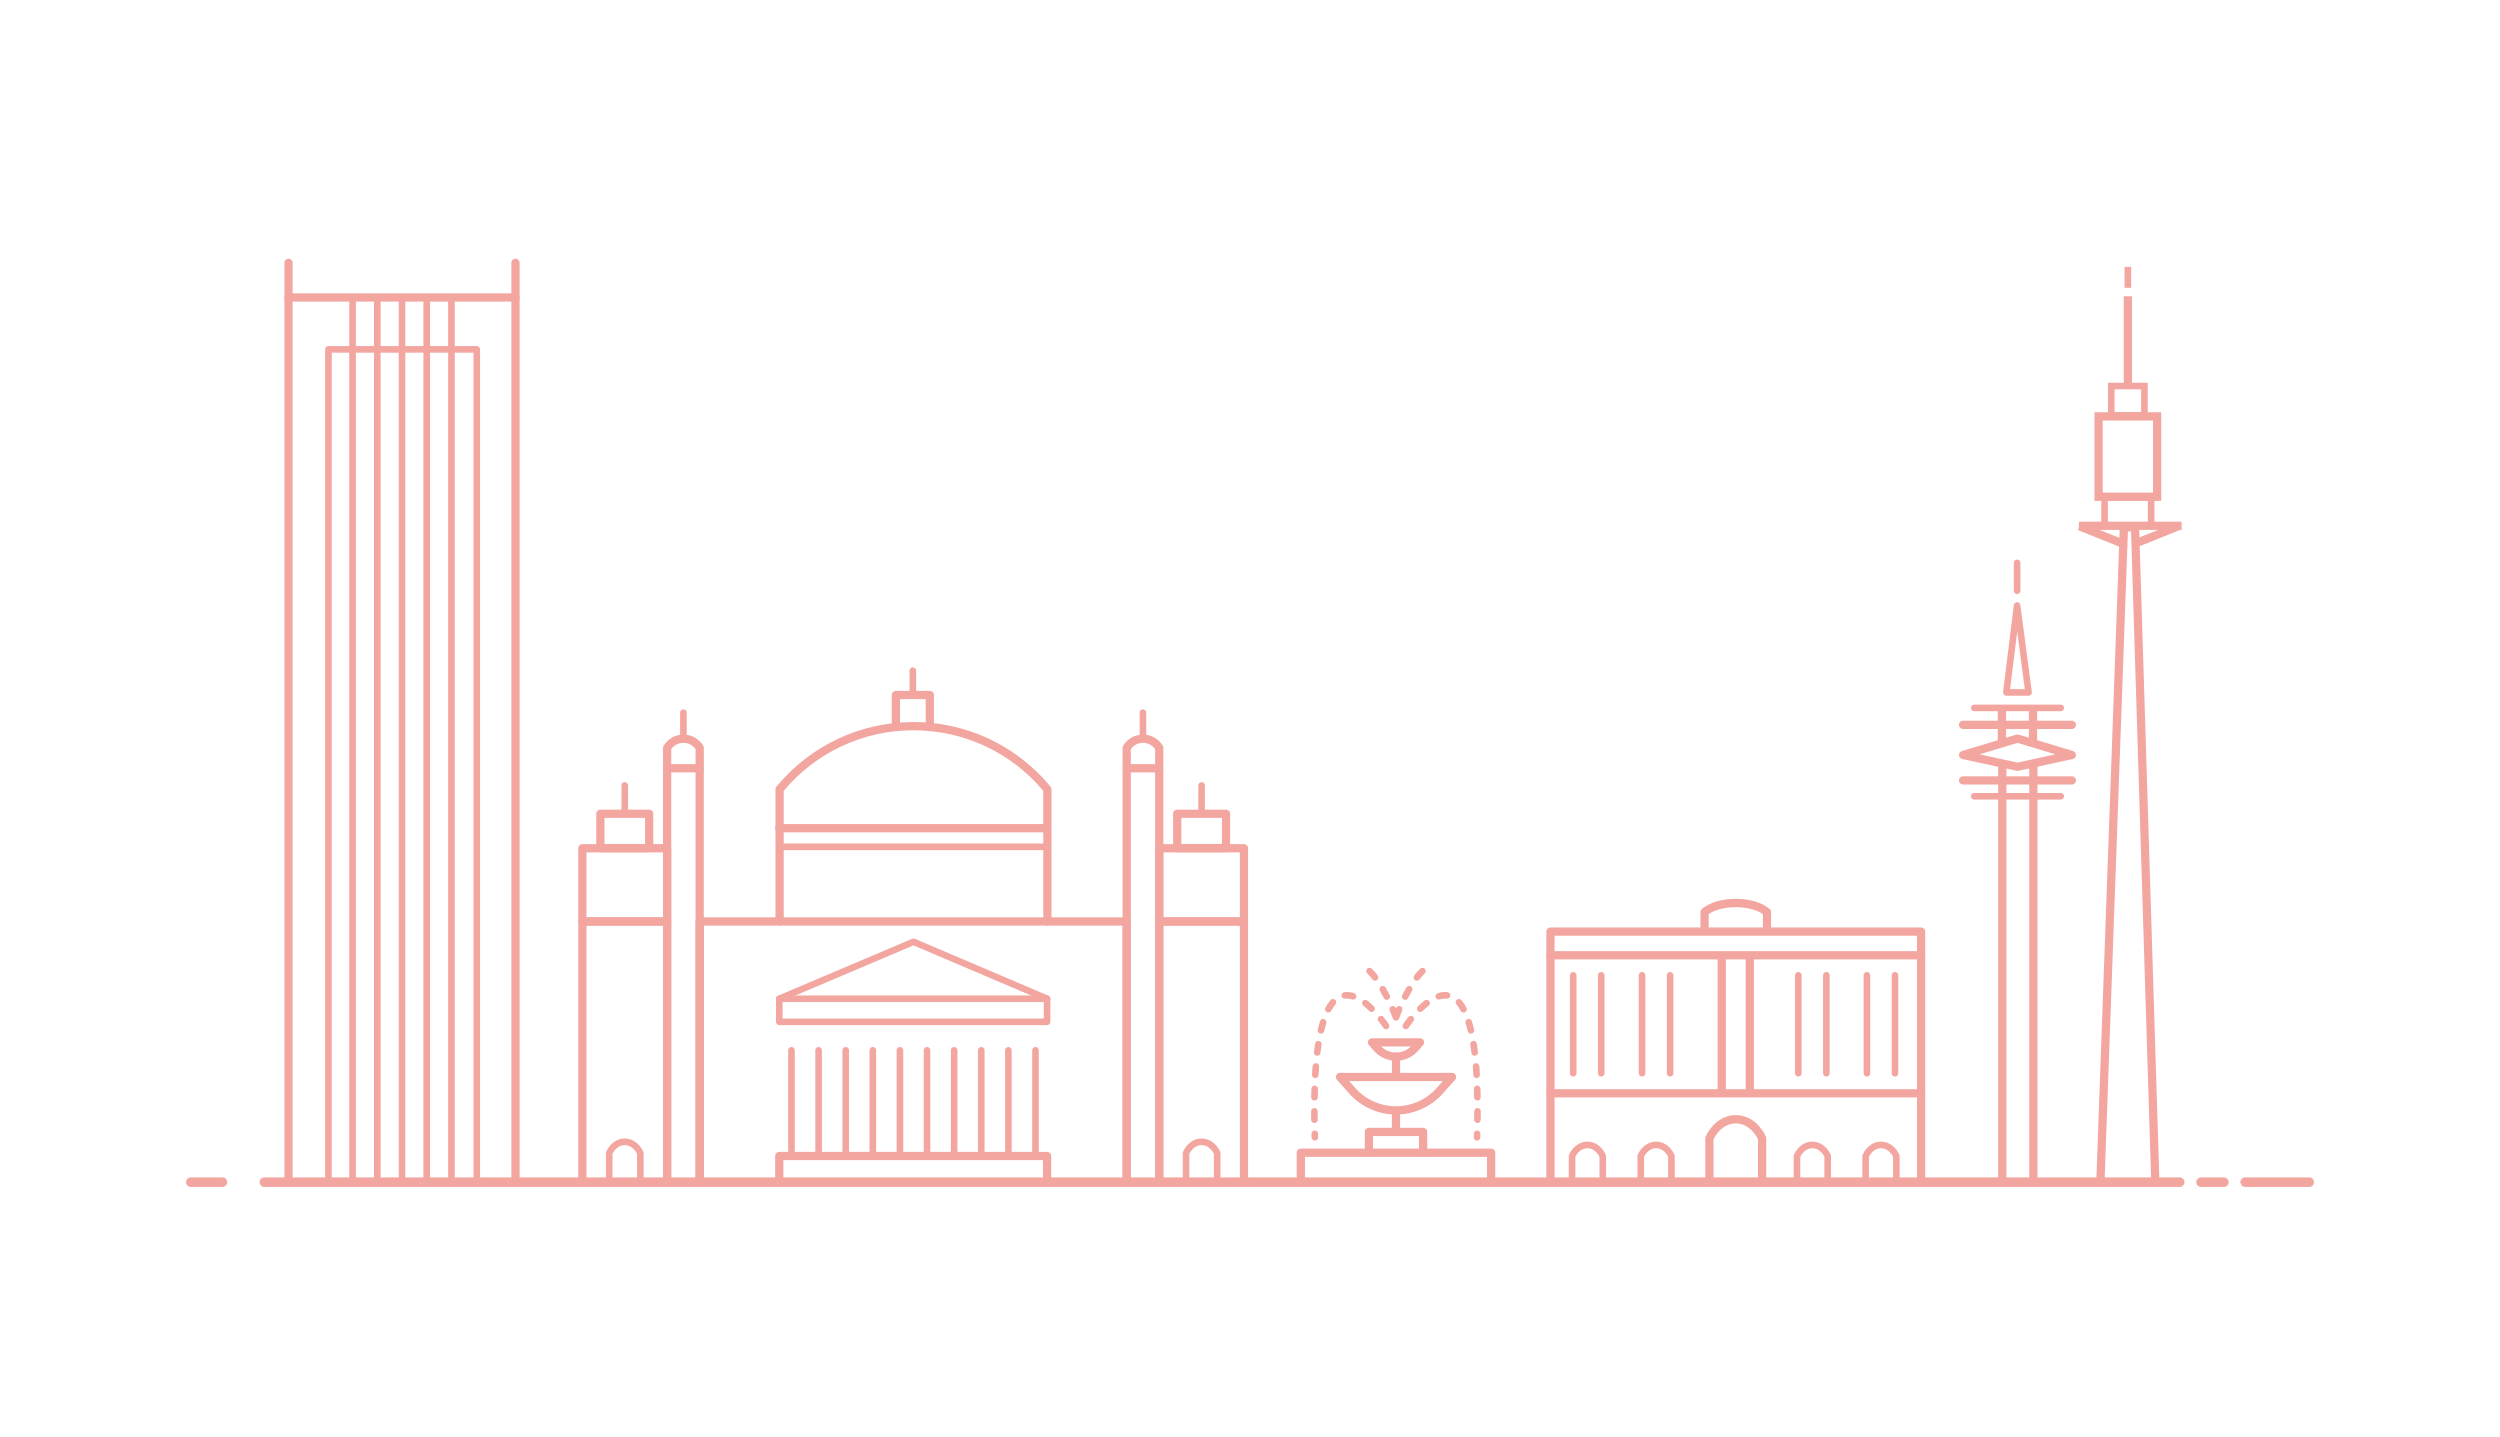 <?xml version="1.0" encoding="utf-8"?>
<!-- Generator: Adobe Illustrator 23.0.1, SVG Export Plug-In . SVG Version: 6.00 Build 0)  -->
<svg version="1.1" xmlns="http://www.w3.org/2000/svg" xmlns:xlink="http://www.w3.org/1999/xlink" x="0px" y="0px"
	 viewBox="0 0 1517.14 872" style="enable-background:new 0 0 1517.14 872;" xml:space="preserve">
<style type="text/css">
	.st0{fill:#F3A59F;}
</style>
<g id="BG">
</g>
<g id="Line">
</g>
<g id="Wheel">
</g>
<g id="Shard">
</g>
<g id="Bullet">
</g>
<g id="Big_Ben">
</g>
<g id="Middle">
	<path class="st0" d="M1322.99,720.29H160.22c-1.48,0-2.68-1.46-2.68-2.88c0-1.42,1.2-2.88,2.68-2.88h1162.77
		c1.48,0,2.68,1.46,2.68,2.88C1325.67,718.83,1324.47,720.29,1322.99,720.29z"/>
	<path class="st0" d="M135.21,720.29h-19.65c-1.48,0-2.68-1.46-2.68-2.88c0-1.42,1.2-2.88,2.68-2.88h19.65
		c1.48,0,2.68,1.46,2.68,2.88C137.89,718.83,136.69,720.29,135.21,720.29z"/>
	<path class="st0" d="M1349.78,720.29h-14.29c-1.48,0-2.68-1.46-2.68-2.88c0-1.42,1.2-2.88,2.68-2.88h14.29
		c1.48,0,2.68,1.46,2.68,2.88C1352.46,718.83,1351.26,720.29,1349.78,720.29z"/>
	<path class="st0" d="M1401.58,720.29h-39.29c-1.48,0-2.68-1.46-2.68-2.88c0-1.42,1.2-2.88,2.68-2.88h39.29
		c1.48,0,2.68,1.46,2.68,2.88C1404.26,718.83,1403.06,720.29,1401.58,720.29z"/>
	<path class="st0" d="M404.85,718.03c-1.38,0-2.5-1.12-2.5-2.5V561.7h-46.42v153.83c0,1.38-1.12,2.5-2.5,2.5s-2.5-1.12-2.5-2.5
		V559.2c0-1.38,1.12-2.5,2.5-2.5h51.42c1.38,0,2.5,1.12,2.5,2.5v156.33C407.35,716.91,406.23,718.03,404.85,718.03z"/>
	<path class="st0" d="M754.91,718.03c-1.38,0-2.5-1.12-2.5-2.5V561.7h-46.42v153.83c0,1.38-1.12,2.5-2.5,2.5s-2.5-1.12-2.5-2.5
		V559.2c0-1.38,1.12-2.5,2.5-2.5h51.42c1.38,0,2.5,1.12,2.5,2.5v156.33C757.41,716.91,756.29,718.03,754.91,718.03z"/>
	<path class="st0" d="M424.6,718.03c-1.38,0-2.5-1.12-2.5-2.5V468.72h-14.75v246.81c0,1.38-1.12,2.5-2.5,2.5s-2.5-1.12-2.5-2.5
		V466.22c0-1.38,1.12-2.5,2.5-2.5h19.75c1.38,0,2.5,1.12,2.5,2.5v249.31C427.1,716.91,425.98,718.03,424.6,718.03z"/>
	<path class="st0" d="M703.49,718.03c-1.38,0-2.5-1.12-2.5-2.5V468.72h-14.75v246.81c0,1.38-1.12,2.5-2.5,2.5s-2.5-1.12-2.5-2.5
		V466.22c0-1.38,1.12-2.5,2.5-2.5h19.75c1.38,0,2.5,1.12,2.5,2.5v249.31C705.99,716.91,704.88,718.03,703.49,718.03z"/>
	<path class="st0" d="M683.75,718.03c-1.38,0-2.5-1.12-2.5-2.5V561.7H427.1v153.83c0,1.38-1.12,2.5-2.5,2.5s-2.5-1.12-2.5-2.5V559.2
		c0-1.38,1.12-2.5,2.5-2.5h259.15c1.38,0,2.5,1.12,2.5,2.5v156.33C686.25,716.91,685.13,718.03,683.75,718.03z"/>
	<path class="st0" d="M635.43,718.03c-1.38,0-2.5-1.12-2.5-2.5v-11.5H475.41v11.5c0,1.38-1.12,2.5-2.5,2.5s-2.5-1.12-2.5-2.5v-14
		c0-1.38,1.12-2.5,2.5-2.5h162.52c1.38,0,2.5,1.12,2.5,2.5v14C637.93,716.91,636.81,718.03,635.43,718.03z"/>
	<path class="st0" d="M635.43,622.09H472.91c-1.1,0-2-0.9-2-2v-14c0-1.1,0.9-2,2-2h162.52c1.1,0,2,0.9,2,2v14
		C637.43,621.2,636.54,622.09,635.43,622.09z M474.91,618.09h158.52v-10H474.91V618.09z"/>
	<path class="st0" d="M404.85,561.7h-51.42c-1.38,0-2.5-1.12-2.5-2.5v-44.43c0-1.38,1.12-2.5,2.5-2.5h51.42c1.38,0,2.5,1.12,2.5,2.5
		v44.43C407.35,560.58,406.23,561.7,404.85,561.7z M355.93,556.7h46.42v-39.43h-46.42V556.7z"/>
	<path class="st0" d="M754.91,561.7h-51.42c-1.38,0-2.5-1.12-2.5-2.5v-44.43c0-1.38,1.12-2.5,2.5-2.5h51.42c1.38,0,2.5,1.12,2.5,2.5
		v44.43C757.41,560.58,756.29,561.7,754.91,561.7z M705.99,556.7h46.42v-39.43h-46.42V556.7z"/>
	<path class="st0" d="M472.91,608.09c-0.78,0-1.52-0.46-1.84-1.22c-0.43-1.02,0.04-2.19,1.06-2.62l81.44-34.55
		c0.5-0.21,1.06-0.21,1.57,0l81.08,34.55c1.02,0.43,1.49,1.61,1.06,2.62c-0.43,1.02-1.61,1.49-2.62,1.06l-80.29-34.22l-80.66,34.22
		C473.44,608.04,473.18,608.09,472.91,608.09z"/>
	<path class="st0" d="M635.62,561.7c-1.38,0-2.5-1.12-2.5-2.5v-79.28c-19.58-23.37-48.25-36.75-78.76-36.75c-0.04,0-0.08,0-0.12,0
		c-30.48,0.03-59.09,13.42-78.64,36.75v79.28c0,1.38-1.12,2.5-2.5,2.5s-2.5-1.12-2.5-2.5v-80.18c0-0.58,0.2-1.14,0.57-1.59
		c20.52-24.91,50.79-39.22,83.07-39.26c0.04,0,0.08,0,0.12,0c32.23,0,62.49,14.24,83.04,39.07l0.15,0.18
		c0.37,0.45,0.57,1.01,0.57,1.59v80.18C638.12,560.58,637,561.7,635.62,561.7z"/>
	<path class="st0" d="M564.26,443.77c-1.38,0-2.5-1.12-2.5-2.5v-17.01h-15.59v17.01c0,1.38-1.12,2.5-2.5,2.5s-2.5-1.12-2.5-2.5
		v-19.51c0-1.38,1.12-2.5,2.5-2.5h20.59c1.38,0,2.5,1.12,2.5,2.5v19.51C566.76,442.65,565.64,443.77,564.26,443.77z"/>
	<path class="st0" d="M553.96,423.76c-1.1,0-2-0.9-2-2v-14.77c0-1.1,0.9-2,2-2s2,0.9,2,2v14.77
		C555.96,422.86,555.07,423.76,553.96,423.76z"/>
	<path class="st0" d="M414.73,449.21c-1.1,0-2-0.9-2-2v-14.77c0-1.1,0.9-2,2-2s2,0.9,2,2v14.77
		C416.73,448.31,415.83,449.21,414.73,449.21z"/>
	<path class="st0" d="M480.31,703.53c-1.1,0-2-0.9-2-2v-64.16c0-1.1,0.9-2,2-2s2,0.9,2,2v64.16
		C482.31,702.63,481.41,703.53,480.31,703.53z"/>
	<path class="st0" d="M693.62,449.21c-1.1,0-2-0.9-2-2v-14.77c0-1.1,0.9-2,2-2s2,0.9,2,2v14.77
		C695.62,448.31,694.73,449.21,693.62,449.21z"/>
	<path class="st0" d="M729.2,493.39c-1.1,0-2-0.9-2-2v-14.77c0-1.1,0.9-2,2-2s2,0.9,2,2v14.77
		C731.2,492.49,730.31,493.39,729.2,493.39z"/>
	<path class="st0" d="M379.14,493.39c-1.1,0-2-0.9-2-2v-14.77c0-1.1,0.9-2,2-2s2,0.9,2,2v14.77
		C381.14,492.49,380.25,493.39,379.14,493.39z"/>
	<path class="st0" d="M424.6,468.72c-1.38,0-2.5-1.12-2.5-2.5v-11.6c-1.69-2.41-4.4-3.83-7.37-3.83c-2.98,0-5.69,1.42-7.37,3.83
		v11.6c0,1.38-1.12,2.5-2.5,2.5s-2.5-1.12-2.5-2.5v-12.34c0-0.45,0.12-0.9,0.36-1.29c2.56-4.26,7.05-6.8,12.02-6.8
		c4.97,0,9.46,2.54,12.02,6.8c0.23,0.39,0.36,0.83,0.36,1.29v12.34C427.1,467.61,425.98,468.72,424.6,468.72z"/>
	<path class="st0" d="M703.49,468.72c-1.38,0-2.5-1.12-2.5-2.5v-11.6c-1.69-2.41-4.4-3.83-7.37-3.83c-2.98,0-5.69,1.42-7.37,3.83
		v11.6c0,1.38-1.12,2.5-2.5,2.5s-2.5-1.12-2.5-2.5v-12.34c0-0.45,0.12-0.9,0.36-1.29c2.56-4.26,7.05-6.8,12.02-6.8
		c4.97,0,9.46,2.54,12.02,6.8c0.23,0.39,0.36,0.83,0.36,1.29v12.34C705.99,467.61,704.88,468.72,703.49,468.72z"/>
	<path class="st0" d="M388.59,716.85c-1.1,0-2-0.9-2-2V700.2c-1.69-3.33-4.45-5.3-7.45-5.3s-5.76,1.97-7.45,5.3v14.65
		c0,1.1-0.9,2-2,2s-2-0.9-2-2v-15.11c0-0.29,0.06-0.58,0.19-0.85c2.35-5,6.56-7.99,11.26-7.99s8.91,2.99,11.26,7.99
		c0.12,0.27,0.19,0.56,0.19,0.85v15.11C390.59,715.95,389.7,716.85,388.59,716.85z"/>
	<path class="st0" d="M738.65,716.85c-1.1,0-2-0.9-2-2V700.2c-1.69-3.33-4.45-5.3-7.45-5.3s-5.76,1.97-7.45,5.3v14.65
		c0,1.1-0.9,2-2,2s-2-0.9-2-2v-15.11c0-0.29,0.06-0.58,0.19-0.85c2.35-5,6.56-7.99,11.26-7.99s8.91,2.99,11.26,7.99
		c0.12,0.27,0.19,0.56,0.19,0.85v15.11C740.65,715.95,739.76,716.85,738.65,716.85z"/>
	<path class="st0" d="M393.95,517.16h-29.61c-1.38,0-2.5-1.12-2.5-2.5v-20.82c0-1.38,1.12-2.5,2.5-2.5h29.61
		c1.38,0,2.5,1.12,2.5,2.5v20.82C396.45,516.04,395.33,517.16,393.95,517.16z M366.84,512.16h24.61v-15.82h-24.61V512.16z"/>
	<path class="st0" d="M744.01,517.16H714.4c-1.38,0-2.5-1.12-2.5-2.5v-20.82c0-1.38,1.12-2.5,2.5-2.5h29.61c1.38,0,2.5,1.12,2.5,2.5
		v20.82C746.51,516.04,745.39,517.16,744.01,517.16z M716.9,512.16h24.61v-15.82H716.9V512.16z"/>
	<path class="st0" d="M496.77,703.53c-1.1,0-2-0.9-2-2v-64.16c0-1.1,0.9-2,2-2s2,0.9,2,2v64.16
		C498.77,702.63,497.87,703.53,496.77,703.53z"/>
	<path class="st0" d="M513.22,703.53c-1.1,0-2-0.9-2-2v-64.16c0-1.1,0.9-2,2-2s2,0.9,2,2v64.16
		C515.22,702.63,514.32,703.53,513.22,703.53z"/>
	<path class="st0" d="M529.67,703.53c-1.1,0-2-0.9-2-2v-64.16c0-1.1,0.9-2,2-2s2,0.9,2,2v64.16
		C531.67,702.63,530.78,703.53,529.67,703.53z"/>
	<path class="st0" d="M546.13,703.53c-1.1,0-2-0.9-2-2v-64.16c0-1.1,0.9-2,2-2s2,0.9,2,2v64.16
		C548.13,702.63,547.23,703.53,546.13,703.53z"/>
	<path class="st0" d="M562.58,703.53c-1.1,0-2-0.9-2-2v-64.16c0-1.1,0.9-2,2-2s2,0.9,2,2v64.16
		C564.58,702.63,563.69,703.53,562.58,703.53z"/>
	<path class="st0" d="M579.04,703.53c-1.1,0-2-0.9-2-2v-64.16c0-1.1,0.9-2,2-2s2,0.9,2,2v64.16
		C581.04,702.63,580.14,703.53,579.04,703.53z"/>
	<path class="st0" d="M595.49,703.53c-1.1,0-2-0.9-2-2v-64.16c0-1.1,0.9-2,2-2s2,0.9,2,2v64.16
		C597.49,702.63,596.6,703.53,595.49,703.53z"/>
	<path class="st0" d="M611.95,703.53c-1.1,0-2-0.9-2-2v-64.16c0-1.1,0.9-2,2-2s2,0.9,2,2v64.16
		C613.95,702.63,613.05,703.53,611.95,703.53z"/>
	<path class="st0" d="M628.4,703.53c-1.1,0-2-0.9-2-2v-64.16c0-1.1,0.9-2,2-2s2,0.9,2,2v64.16
		C630.4,702.63,629.51,703.53,628.4,703.53z"/>
	<path class="st0" d="M635.43,505.11H472.91c-1.38,0-2.5-1.12-2.5-2.5s1.12-2.5,2.5-2.5h162.52c1.38,0,2.5,1.12,2.5,2.5
		S636.81,505.11,635.43,505.11z"/>
	<path class="st0" d="M635.43,515.92H472.91c-1.1,0-2-0.9-2-2s0.9-2,2-2h162.52c1.1,0,2,0.9,2,2S636.54,515.92,635.43,515.92z"/>
	<path class="st0" d="M175.09,718.49c-1.38,0-2.5-1.12-2.5-2.5V159.51c0-1.38,1.12-2.5,2.5-2.5s2.5,1.12,2.5,2.5v556.47
		C177.59,717.37,176.48,718.49,175.09,718.49z"/>
	<path class="st0" d="M312.83,718.49c-1.38,0-2.5-1.12-2.5-2.5V159.51c0-1.38,1.12-2.5,2.5-2.5s2.5,1.12,2.5,2.5v556.47
		C315.33,717.37,314.21,718.49,312.83,718.49z"/>
	<path class="st0" d="M289.32,718.49c-1.1,0-2-0.9-2-2V214.01h-86v502.47c0,1.1-0.9,2-2,2s-2-0.9-2-2V212.01c0-1.1,0.9-2,2-2h90
		c1.1,0,2,0.9,2,2v504.47C291.32,717.59,290.43,718.49,289.32,718.49z"/>
	<path class="st0" d="M312.83,183.01H175.09c-1.38,0-2.5-1.12-2.5-2.5s1.12-2.5,2.5-2.5h137.74c1.38,0,2.5,1.12,2.5,2.5
		S314.21,183.01,312.83,183.01z"/>
	<path class="st0" d="M273.96,717.99c-1.1,0-2-0.9-2-2V180.51c0-1.1,0.9-2,2-2s2,0.9,2,2v535.47
		C275.96,717.09,275.07,717.99,273.96,717.99z"/>
	<path class="st0" d="M258.96,717.99c-1.1,0-2-0.9-2-2V180.51c0-1.1,0.9-2,2-2s2,0.9,2,2v535.47
		C260.96,717.09,260.07,717.99,258.96,717.99z"/>
	<path class="st0" d="M243.96,717.99c-1.1,0-2-0.9-2-2V180.51c0-1.1,0.9-2,2-2s2,0.9,2,2v535.47
		C245.96,717.09,245.07,717.99,243.96,717.99z"/>
	<path class="st0" d="M228.96,717.99c-1.1,0-2-0.9-2-2V180.51c0-1.1,0.9-2,2-2s2,0.9,2,2v535.47
		C230.96,717.09,230.07,717.99,228.96,717.99z"/>
	<path class="st0" d="M213.96,717.99c-1.1,0-2-0.9-2-2V180.51c0-1.1,0.9-2,2-2s2,0.9,2,2v535.47
		C215.96,717.09,215.07,717.99,213.96,717.99z"/>
	<path class="st0" d="M1069.37,718.91c-1.38,0-2.5-1.12-2.5-2.5v-25.02c-3.01-6.06-8.03-9.66-13.51-9.66
		c-5.48,0-10.49,3.6-13.5,9.66v25.02c0,1.38-1.12,2.5-2.5,2.5s-2.5-1.12-2.5-2.5v-25.59c0-0.37,0.08-0.73,0.24-1.06
		c3.83-8.16,10.66-13.03,18.27-13.03c7.61,0,14.44,4.87,18.27,13.03c0.16,0.33,0.24,0.69,0.24,1.06v25.59
		C1071.87,717.79,1070.75,718.91,1069.37,718.91z"/>
	<path class="st0" d="M972.65,718.41c-1.1,0-2-0.9-2-2v-14.42c-1.66-3.27-4.37-5.2-7.31-5.2c-2.94,0-5.65,1.94-7.31,5.2v14.42
		c0,1.1-0.9,2-2,2s-2-0.9-2-2v-14.88c0-0.29,0.06-0.58,0.19-0.85c2.32-4.94,6.48-7.89,11.12-7.89c4.65,0,8.8,2.95,11.12,7.89
		c0.12,0.27,0.19,0.56,0.19,0.85v14.88C974.65,717.51,973.76,718.41,972.65,718.41z"/>
	<path class="st0" d="M1014.32,718.41c-1.1,0-2-0.9-2-2v-14.42c-1.66-3.27-4.37-5.2-7.31-5.2c-2.94,0-5.65,1.94-7.31,5.2v14.42
		c0,1.1-0.9,2-2,2s-2-0.9-2-2v-14.88c0-0.29,0.06-0.58,0.19-0.85c2.32-4.94,6.48-7.89,11.12-7.89c4.65,0,8.8,2.95,11.12,7.89
		c0.12,0.27,0.19,0.56,0.19,0.85v14.88C1016.32,717.51,1015.42,718.41,1014.32,718.41z"/>
	<path class="st0" d="M1109.14,718.41c-1.1,0-2-0.9-2-2v-14.42c-1.66-3.27-4.37-5.2-7.31-5.2c-2.94,0-5.65,1.94-7.31,5.2v14.42
		c0,1.1-0.9,2-2,2s-2-0.9-2-2v-14.88c0-0.29,0.06-0.58,0.19-0.85c2.32-4.94,6.48-7.89,11.12-7.89c4.64,0,8.8,2.95,11.12,7.89
		c0.12,0.27,0.19,0.56,0.19,0.85v14.88C1111.14,717.51,1110.24,718.41,1109.14,718.41z"/>
	<path class="st0" d="M1150.8,718.41c-1.1,0-2-0.9-2-2v-14.42c-1.66-3.27-4.37-5.2-7.31-5.2c-2.94,0-5.65,1.94-7.31,5.2v14.42
		c0,1.1-0.9,2-2,2s-2-0.9-2-2v-14.88c0-0.29,0.06-0.58,0.19-0.85c2.32-4.94,6.48-7.89,11.12-7.89c4.64,0,8.8,2.95,11.12,7.89
		c0.12,0.27,0.19,0.56,0.19,0.85v14.88C1152.8,717.51,1151.9,718.41,1150.8,718.41z"/>
	<path class="st0" d="M1072.31,567.36c-1.38,0-2.5-1.12-2.5-2.5v-10.13c-7.82-5.6-25.06-5.6-32.88,0v10.13c0,1.38-1.12,2.5-2.5,2.5
		s-2.5-1.12-2.5-2.5v-11.35c0-0.73,0.32-1.42,0.87-1.9c9.61-8.23,31.52-8.23,41.13,0c0.55,0.48,0.87,1.17,0.87,1.9v11.35
		C1074.81,566.24,1073.69,567.36,1072.31,567.36z"/>
	<path class="st0" d="M1165.83,718.21c-1.38,0-2.5-1.12-2.5-2.5V567.85H943.4v147.86c0,1.38-1.12,2.5-2.5,2.5s-2.5-1.12-2.5-2.5
		V565.35c0-1.38,1.12-2.5,2.5-2.5h224.93c1.38,0,2.5,1.12,2.5,2.5v150.36C1168.33,717.09,1167.21,718.21,1165.83,718.21z"/>
	<path class="st0" d="M1165.83,665.97H940.9c-1.38,0-2.5-1.12-2.5-2.5s1.12-2.5,2.5-2.5h224.93c1.38,0,2.5,1.12,2.5,2.5
		S1167.21,665.97,1165.83,665.97z"/>
	<path class="st0" d="M1165.83,582.21H940.9c-1.38,0-2.5-1.12-2.5-2.5s1.12-2.5,2.5-2.5h224.93c1.38,0,2.5,1.12,2.5,2.5
		S1167.21,582.21,1165.83,582.21z"/>
	<path class="st0" d="M954.7,653.33c-1.1,0-2-0.9-2-2v-59.47c0-1.1,0.9-2,2-2s2,0.9,2,2v59.47
		C956.7,652.43,955.8,653.33,954.7,653.33z"/>
	<path class="st0" d="M971.72,653.33c-1.1,0-2-0.9-2-2v-59.47c0-1.1,0.9-2,2-2s2,0.9,2,2v59.47
		C973.72,652.43,972.82,653.33,971.72,653.33z"/>
	<path class="st0" d="M1044.85,664.71c-1.38,0-2.5-1.12-2.5-2.5v-80.88c0-1.38,1.12-2.5,2.5-2.5s2.5,1.12,2.5,2.5v80.88
		C1047.35,663.59,1046.23,664.71,1044.85,664.71z"/>
	<path class="st0" d="M1061.88,664.71c-1.38,0-2.5-1.12-2.5-2.5v-80.88c0-1.38,1.12-2.5,2.5-2.5s2.5,1.12,2.5,2.5v80.88
		C1064.38,663.59,1063.26,664.71,1061.88,664.71z"/>
	<path class="st0" d="M996.5,653.33c-1.1,0-2-0.9-2-2v-59.47c0-1.1,0.9-2,2-2s2,0.9,2,2v59.47
		C998.5,652.43,997.6,653.33,996.5,653.33z"/>
	<path class="st0" d="M1013.52,653.33c-1.1,0-2-0.9-2-2v-59.47c0-1.1,0.9-2,2-2s2,0.9,2,2v59.47
		C1015.52,652.43,1014.62,653.33,1013.52,653.33z"/>
	<path class="st0" d="M1091.32,653.33c-1.1,0-2-0.9-2-2v-59.47c0-1.1,0.9-2,2-2s2,0.9,2,2v59.47
		C1093.32,652.43,1092.42,653.33,1091.32,653.33z"/>
	<path class="st0" d="M1108.34,653.33c-1.1,0-2-0.9-2-2v-59.47c0-1.1,0.9-2,2-2s2,0.9,2,2v59.47
		C1110.34,652.43,1109.44,653.33,1108.34,653.33z"/>
	<path class="st0" d="M1132.97,653.33c-1.1,0-2-0.9-2-2v-59.47c0-1.1,0.9-2,2-2s2,0.9,2,2v59.47
		C1134.97,652.43,1134.07,653.33,1132.97,653.33z"/>
	<path class="st0" d="M1149.99,653.33c-1.1,0-2-0.9-2-2v-59.47c0-1.1,0.9-2,2-2s2,0.9,2,2v59.47
		C1151.99,652.43,1151.09,653.33,1149.99,653.33z"/>
	
		<rect x="1272.9" y="310.8" transform="matrix(0.372 -0.928 0.928 0.372 499.052 1387.322)" class="st0" width="5" height="27.66"/>
	
		<rect x="1296.06" y="322.13" transform="matrix(0.928 -0.373 0.373 0.928 -26.634 511.446)" class="st0" width="27.66" height="5"/>
	<path class="st0" d="M1310.54,719.91h-38.5l0.09-2.59l14.36-399.77l11.58-0.02L1310.54,719.91z M1277.23,714.91h28.16
		l-12.15-392.37l-1.91,0L1277.23,714.91z"/>
	<rect x="1288.8" y="179.81" class="st0" width="5" height="54.44"/>
	<rect x="1289.3" y="161.93" class="st0" width="4" height="12.72"/>
	<rect x="1261.6" y="316.58" class="st0" width="62.3" height="5"/>
	<path class="st0" d="M1311.55,303.96h-40.5v-53.78h40.5V303.96z M1276.05,298.96h30.5v-43.78h-30.5V298.96z"/>
	<path class="st0" d="M1303.37,254.13h-24.14v-21.88h24.14V254.13z M1283.23,250.13h16.14v-13.88h-16.14V250.13z"/>
	<polygon class="st0" points="1307.43,319.66 1303.43,319.66 1303.43,303.78 1279.16,303.78 1279.16,319.66 1275.16,319.66 
		1275.16,299.78 1307.43,299.78 	"/>
	<path class="st0" d="M1215.11,718.91c-1.38,0-2.5-1.12-2.5-2.5V464.08c0-1.38,1.12-2.5,2.5-2.5s2.5,1.12,2.5,2.5v252.33
		C1217.61,717.79,1216.49,718.91,1215.11,718.91z"/>
	<path class="st0" d="M1233.97,718.91c-1.38,0-2.5-1.12-2.5-2.5V464.08c0-1.38,1.12-2.5,2.5-2.5s2.5,1.12,2.5,2.5v252.33
		C1236.47,717.79,1235.35,718.91,1233.97,718.91z"/>
	<path class="st0" d="M1214.88,452.67c-1.38,0-2.5-1.12-2.5-2.5v-19.67c0-1.38,1.12-2.5,2.5-2.5s2.5,1.12,2.5,2.5v19.67
		C1217.38,451.55,1216.27,452.67,1214.88,452.67z"/>
	<path class="st0" d="M1233.74,452.67c-1.38,0-2.5-1.12-2.5-2.5v-19.67c0-1.38,1.12-2.5,2.5-2.5s2.5,1.12,2.5,2.5v19.67
		C1236.24,451.55,1235.12,452.67,1233.74,452.67z"/>
	<path class="st0" d="M1250.58,485.24h-52.53c-1.1,0-2-0.9-2-2s0.9-2,2-2h52.53c1.1,0,2,0.9,2,2S1251.68,485.24,1250.58,485.24z"/>
	<path class="st0" d="M1250.58,431.59h-52.53c-1.1,0-2-0.9-2-2s0.9-2,2-2h52.53c1.1,0,2,0.9,2,2S1251.68,431.59,1250.58,431.59z"/>
	<path class="st0" d="M1257.31,476.11h-66c-1.38,0-2.5-1.12-2.5-2.5s1.12-2.5,2.5-2.5h66c1.38,0,2.5,1.12,2.5,2.5
		S1258.69,476.11,1257.31,476.11z"/>
	<path class="st0" d="M1257.31,442.38h-66c-1.38,0-2.5-1.12-2.5-2.5s1.12-2.5,2.5-2.5h66c1.38,0,2.5,1.12,2.5,2.5
		S1258.69,442.38,1257.31,442.38z"/>
	<path class="st0" d="M1224.31,467.82c-0.18,0-0.35-0.02-0.53-0.06l-33-7.14c-1.11-0.24-1.92-1.2-1.97-2.34
		c-0.05-1.14,0.68-2.16,1.77-2.49l33-9.99c0.47-0.14,0.98-0.14,1.45,0l33,9.99c1.09,0.33,1.82,1.36,1.77,2.49
		c-0.05,1.14-0.86,2.1-1.97,2.34l-33,7.14C1224.67,467.8,1224.49,467.82,1224.31,467.82z M1201.28,457.78l23.04,4.98l23.04-4.98
		l-23.04-6.97L1201.28,457.78z"/>
	<path class="st0" d="M1231.05,422.2h-13.47c-0.57,0-1.12-0.25-1.5-0.67c-0.38-0.43-0.56-1-0.49-1.57l6.51-52.79
		c0.12-1,0.97-1.75,1.98-1.75c0,0,0.01,0,0.01,0c1,0,1.85,0.74,1.98,1.74l6.96,52.79c0.08,0.57-0.1,1.15-0.48,1.58
		C1232.17,421.96,1231.62,422.2,1231.05,422.2z M1219.84,418.2h8.93l-4.61-34.98L1219.84,418.2z"/>
	<path class="st0" d="M1224.09,360.53c-1.1,0-2-0.9-2-2v-16.97c0-1.1,0.9-2,2-2s2,0.9,2,2v16.97
		C1226.09,359.64,1225.19,360.53,1224.09,360.53z"/>
	<path class="st0" d="M904.89,719.17c-1.38,0-2.5-1.12-2.5-2.5v-14.63H791.91v14.63c0,1.38-1.12,2.5-2.5,2.5s-2.5-1.12-2.5-2.5
		v-17.13c0-1.38,1.12-2.5,2.5-2.5h115.48c1.38,0,2.5,1.12,2.5,2.5v17.13C907.39,718.05,906.27,719.17,904.89,719.17z"/>
	<path class="st0" d="M863.62,702.04c-1.38,0-2.5-1.12-2.5-2.5v-10.12h-27.89v10.12c0,1.38-1.12,2.5-2.5,2.5s-2.5-1.12-2.5-2.5
		v-12.62c0-1.38,1.12-2.5,2.5-2.5h32.89c1.38,0,2.5,1.12,2.5,2.5v12.62C866.12,700.92,865,702.04,863.62,702.04z"/>
	<path class="st0" d="M847.18,676.35C847.18,676.35,847.18,676.35,847.18,676.35c-10.87,0-21.24-4.66-28.46-12.78l-7.41-8.34
		c-0.65-0.74-0.81-1.79-0.41-2.68c0.4-0.9,1.3-1.48,2.28-1.48h68c0.98,0,1.88,0.58,2.28,1.48c0.4,0.9,0.24,1.95-0.41,2.68
		l-7.41,8.34l-1.87-1.66l1.87,1.66C868.42,671.69,858.04,676.35,847.18,676.35z M818.74,656.07l3.71,4.18
		c6.27,7.06,15.28,11.1,24.72,11.1s18.45-4.05,24.72-11.1l0,0l3.71-4.18H818.74z"/>
	<path class="st0" d="M847.18,643.76c-5.07,0-9.91-2.17-13.28-5.96l-3.18-3.58c-0.65-0.74-0.81-1.79-0.41-2.68
		c0.4-0.9,1.3-1.48,2.28-1.48h29.17c0.98,0,1.88,0.58,2.28,1.48c0.4,0.9,0.24,1.95-0.41,2.69l-3.18,3.58
		C857.08,641.58,852.25,643.76,847.18,643.76z M838.19,635.05c2.38,2.36,5.61,3.7,8.99,3.7c3.38,0,6.61-1.34,8.99-3.7H838.19z
		 M857.37,635.05l1.21,1.08L857.37,635.05z"/>
	<path class="st0" d="M847.15,689.42c-1.38,0-2.5-1.12-2.5-2.5v-12.78c0-1.38,1.12-2.5,2.5-2.5s2.5,1.12,2.5,2.5v12.78
		C849.65,688.3,848.53,689.42,847.15,689.42z"/>
	<path class="st0" d="M847.18,654.83c-1.38,0-2.5-1.12-2.5-2.5v-11.08c0-1.38,1.12-2.5,2.5-2.5s2.5,1.12,2.5,2.5v11.08
		C849.68,653.71,848.56,654.83,847.18,654.83z"/>
	<path class="st0" d="M896.35,692.2c-0.02,0-0.04,0-0.07,0c-1.1-0.04-1.97-0.96-1.93-2.06c0.02-0.72,0.04-1.44,0.06-2.15
		c0.03-1.1,0.95-2,2.05-1.94c1.1,0.03,1.97,0.95,1.94,2.05c-0.02,0.72-0.04,1.44-0.06,2.17C898.31,691.35,897.43,692.2,896.35,692.2
		z M896.59,681.52c-0.01,0-0.02,0-0.03,0c-1.1-0.01-1.99-0.92-1.97-2.03c0.02-1.73,0.04-3.43,0.04-5.09c0-1.1,0.9-1.99,2-1.99
		c0,0,0,0,0.01,0c1.1,0,2,0.9,1.99,2.01c0,1.67-0.02,3.38-0.04,5.13C898.57,680.64,897.68,681.52,896.59,681.52z M896.57,667.89
		c-1.09,0-1.98-0.87-2-1.97c-0.03-1.74-0.07-3.43-0.12-5.08c-0.03-1.1,0.83-2.03,1.94-2.06c0.02,0,0.04,0,0.06,0
		c1.08,0,1.97,0.86,2,1.94c0.05,1.67,0.09,3.38,0.12,5.13c0.02,1.1-0.86,2.01-1.97,2.03C896.6,667.89,896.59,667.89,896.57,667.89z
		 M896.09,654.28c-1.05,0-1.93-0.82-2-1.88c-0.1-1.74-0.21-3.43-0.34-5.06c-0.08-1.1,0.74-2.06,1.84-2.15
		c1.1-0.07,2.06,0.74,2.15,1.84c0.13,1.65,0.24,3.37,0.35,5.14c0.06,1.1-0.78,2.05-1.88,2.11
		C896.16,654.28,896.13,654.28,896.09,654.28z M894.92,640.71c-1,0-1.86-0.75-1.98-1.76c-0.21-1.74-0.44-3.42-0.68-5
		c-0.17-1.09,0.58-2.11,1.67-2.28c1.08-0.17,2.11,0.58,2.28,1.67c0.25,1.62,0.48,3.35,0.7,5.12c0.13,1.1-0.65,2.09-1.75,2.22
		C895.08,640.7,895,640.71,894.92,640.71z M892.64,627.28c-0.91,0-1.73-0.62-1.95-1.55c-0.39-1.7-0.82-3.32-1.28-4.81
		c-0.32-1.06,0.27-2.17,1.33-2.5c1.05-0.32,2.17,0.27,2.5,1.33c0.48,1.58,0.93,3.28,1.35,5.07c0.25,1.08-0.42,2.15-1.5,2.4
		C892.95,627.26,892.79,627.28,892.64,627.28z M853.14,624.61c-0.38,0-0.76-0.11-1.1-0.33c-0.92-0.61-1.18-1.85-0.57-2.77
		c0.05-0.07,1.21-1.83,3.15-4.27c0.69-0.87,1.94-1.01,2.81-0.32c0.87,0.69,1.01,1.95,0.32,2.81c-1.82,2.29-2.93,3.97-2.95,3.99
		C854.42,624.3,853.79,624.61,853.14,624.61z M888.18,614.46c-0.72,0-1.41-0.38-1.77-1.06c-0.8-1.51-1.67-2.81-2.58-3.86
		c-0.72-0.84-0.63-2.1,0.21-2.82s2.1-0.63,2.82,0.21c1.1,1.28,2.14,2.82,3.08,4.6c0.52,0.98,0.15,2.19-0.83,2.71
		C888.82,614.38,888.5,614.46,888.18,614.46z M861.89,614.13c-0.52,0-1.04-0.2-1.43-0.6c-0.77-0.79-0.76-2.06,0.04-2.83
		c1.35-1.31,2.7-2.5,4.01-3.52c0.87-0.68,2.13-0.52,2.81,0.35c0.68,0.87,0.52,2.13-0.35,2.81c-1.2,0.93-2.43,2.02-3.68,3.23
		C862.89,613.94,862.39,614.13,861.89,614.13z M873.13,606.62c-0.85,0-1.64-0.55-1.91-1.4c-0.33-1.05,0.25-2.18,1.31-2.51
		c2.03-0.64,4-0.85,5.87-0.62c1.1,0.13,1.88,1.13,1.75,2.22c-0.13,1.1-1.14,1.88-2.22,1.75c-1.31-0.16-2.71,0-4.19,0.47
		C873.53,606.59,873.33,606.62,873.13,606.62z"/>
	<path class="st0" d="M797.92,692.2c-1.08,0-1.96-0.85-2-1.94c-0.02-0.73-0.04-1.46-0.06-2.17c-0.03-1.1,0.84-2.02,1.94-2.05
		c1.13-0.06,2.02,0.84,2.05,1.94c0.02,0.71,0.04,1.43,0.06,2.15c0.04,1.1-0.83,2.03-1.93,2.06
		C797.97,692.2,797.94,692.2,797.92,692.2z M797.68,681.52c-1.09,0-1.98-0.88-2-1.97c-0.02-1.75-0.04-3.46-0.04-5.13
		c0-1.1,0.89-2,1.99-2.01c0,0,0,0,0.01,0c1.1,0,2,0.89,2,1.99c0,1.66,0.02,3.36,0.04,5.09c0.01,1.1-0.87,2.01-1.97,2.03
		C797.7,681.52,797.69,681.52,797.68,681.52z M797.7,667.89c-0.01,0-0.02,0-0.03,0c-1.1-0.02-1.99-0.93-1.97-2.03
		c0.03-1.76,0.07-3.47,0.12-5.13c0.03-1.08,0.92-1.94,2-1.94c0.02,0,0.04,0,0.06,0c1.1,0.03,1.97,0.96,1.94,2.06
		c-0.05,1.65-0.09,3.34-0.12,5.08C799.68,667.02,798.79,667.89,797.7,667.89z M798.19,654.28c-0.04,0-0.08,0-0.12,0
		c-1.1-0.06-1.95-1.01-1.88-2.11c0.1-1.77,0.22-3.48,0.35-5.14c0.08-1.1,1.04-1.92,2.15-1.84c1.1,0.08,1.92,1.05,1.84,2.15
		c-0.13,1.63-0.24,3.32-0.34,5.06C800.12,653.46,799.24,654.28,798.19,654.28z M799.36,640.71c-0.08,0-0.16,0-0.24-0.01
		c-1.1-0.13-1.88-1.13-1.75-2.22c0.21-1.78,0.45-3.5,0.7-5.12c0.17-1.09,1.2-1.84,2.28-1.67c1.09,0.17,1.84,1.19,1.67,2.28
		c-0.24,1.58-0.47,3.26-0.68,5C801.22,639.96,800.35,640.71,799.36,640.71z M801.63,627.28c-0.15,0-0.3-0.02-0.45-0.05
		c-1.08-0.25-1.75-1.32-1.5-2.4c0.42-1.79,0.87-3.49,1.35-5.07c0.32-1.06,1.44-1.66,2.5-1.33c1.06,0.32,1.65,1.44,1.33,2.5
		c-0.45,1.49-0.88,3.11-1.28,4.81C803.36,626.66,802.54,627.28,801.63,627.28z M841.13,624.61c-0.65,0-1.29-0.32-1.67-0.9
		c-0.01-0.02-1.12-1.69-2.95-3.99c-0.69-0.86-0.54-2.12,0.32-2.81c0.86-0.69,2.12-0.54,2.81,0.32c1.94,2.44,3.1,4.2,3.15,4.27
		c0.61,0.92,0.35,2.16-0.57,2.77C841.9,624.5,841.51,624.61,841.13,624.61z M806.09,614.46c-0.32,0-0.64-0.08-0.94-0.23
		c-0.97-0.52-1.34-1.73-0.83-2.71c0.94-1.77,1.98-3.32,3.08-4.6c0.72-0.83,1.99-0.93,2.82-0.21c0.84,0.72,0.93,1.99,0.21,2.82
		c-0.91,1.05-1.78,2.35-2.58,3.86C807.5,614.07,806.81,614.46,806.09,614.46z M832.39,614.13c-0.5,0-1.01-0.19-1.4-0.57
		c-1.24-1.21-2.48-2.3-3.68-3.23c-0.87-0.68-1.03-1.93-0.35-2.81c0.68-0.87,1.93-1.03,2.81-0.35c1.32,1.02,2.67,2.21,4.01,3.52
		c0.79,0.77,0.81,2.04,0.04,2.83C833.43,613.93,832.91,614.13,832.39,614.13z M821.14,606.62c-0.2,0-0.4-0.03-0.6-0.09
		c-1.49-0.47-2.88-0.62-4.19-0.47c-1.08,0.13-2.09-0.65-2.22-1.75c-0.13-1.1,0.65-2.09,1.75-2.22c1.88-0.23,3.84-0.01,5.87,0.62
		c1.05,0.33,1.64,1.46,1.31,2.51C822.78,606.07,821.99,606.62,821.14,606.62z"/>
	<path class="st0" d="M847.15,619.26c-0.81,0-1.57-0.5-1.87-1.3c-0.01-0.02-0.71-1.88-1.91-4.66c-0.44-1.01,0.03-2.19,1.04-2.63
		c1.01-0.44,2.19,0.03,2.63,1.04c1.25,2.88,1.96,4.77,1.99,4.85c0.39,1.04-0.14,2.19-1.17,2.57
		C847.62,619.22,847.39,619.26,847.15,619.26z M841.57,606.78c-0.73,0-1.43-0.4-1.78-1.09c-0.79-1.55-1.6-3.04-2.39-4.41
		c-0.55-0.96-0.22-2.18,0.73-2.73c0.95-0.55,2.18-0.22,2.73,0.73c0.83,1.43,1.67,2.98,2.49,4.59c0.5,0.98,0.11,2.19-0.87,2.69
		C842.19,606.71,841.88,606.78,841.57,606.78z M834.45,595.15c-0.6,0-1.2-0.27-1.59-0.79c-1.07-1.41-2.14-2.63-3.17-3.64
		c-0.79-0.77-0.8-2.04-0.03-2.83c0.77-0.79,2.04-0.8,2.83-0.03c1.17,1.14,2.36,2.51,3.55,4.07c0.67,0.88,0.5,2.13-0.38,2.8
		C835.3,595.02,834.87,595.15,834.45,595.15z"/>
	<path class="st0" d="M847.15,619.26c-0.23,0-0.47-0.04-0.7-0.13c-1.03-0.39-1.56-1.54-1.17-2.57c0.03-0.08,0.74-1.97,1.99-4.85
		c0.44-1.01,1.62-1.48,2.63-1.04c1.01,0.44,1.48,1.62,1.04,2.63c-1.2,2.77-1.9,4.64-1.91,4.66
		C848.73,618.76,847.96,619.26,847.15,619.26z M852.74,606.78c-0.31,0-0.62-0.07-0.91-0.22c-0.98-0.5-1.37-1.71-0.87-2.69
		c0.83-1.61,1.66-3.15,2.49-4.59c0.55-0.96,1.77-1.29,2.73-0.73c0.96,0.55,1.29,1.77,0.73,2.73c-0.79,1.38-1.6,2.86-2.39,4.41
		C854.16,606.39,853.46,606.78,852.74,606.78z M859.85,595.15c-0.42,0-0.85-0.13-1.21-0.41c-0.88-0.67-1.05-1.92-0.38-2.8
		c1.19-1.56,2.38-2.93,3.55-4.07c0.79-0.77,2.05-0.76,2.83,0.03c0.77,0.79,0.76,2.05-0.03,2.83c-1.03,1.01-2.09,2.24-3.17,3.64
		C861.05,594.88,860.46,595.15,859.85,595.15z"/>
</g>
</svg>
